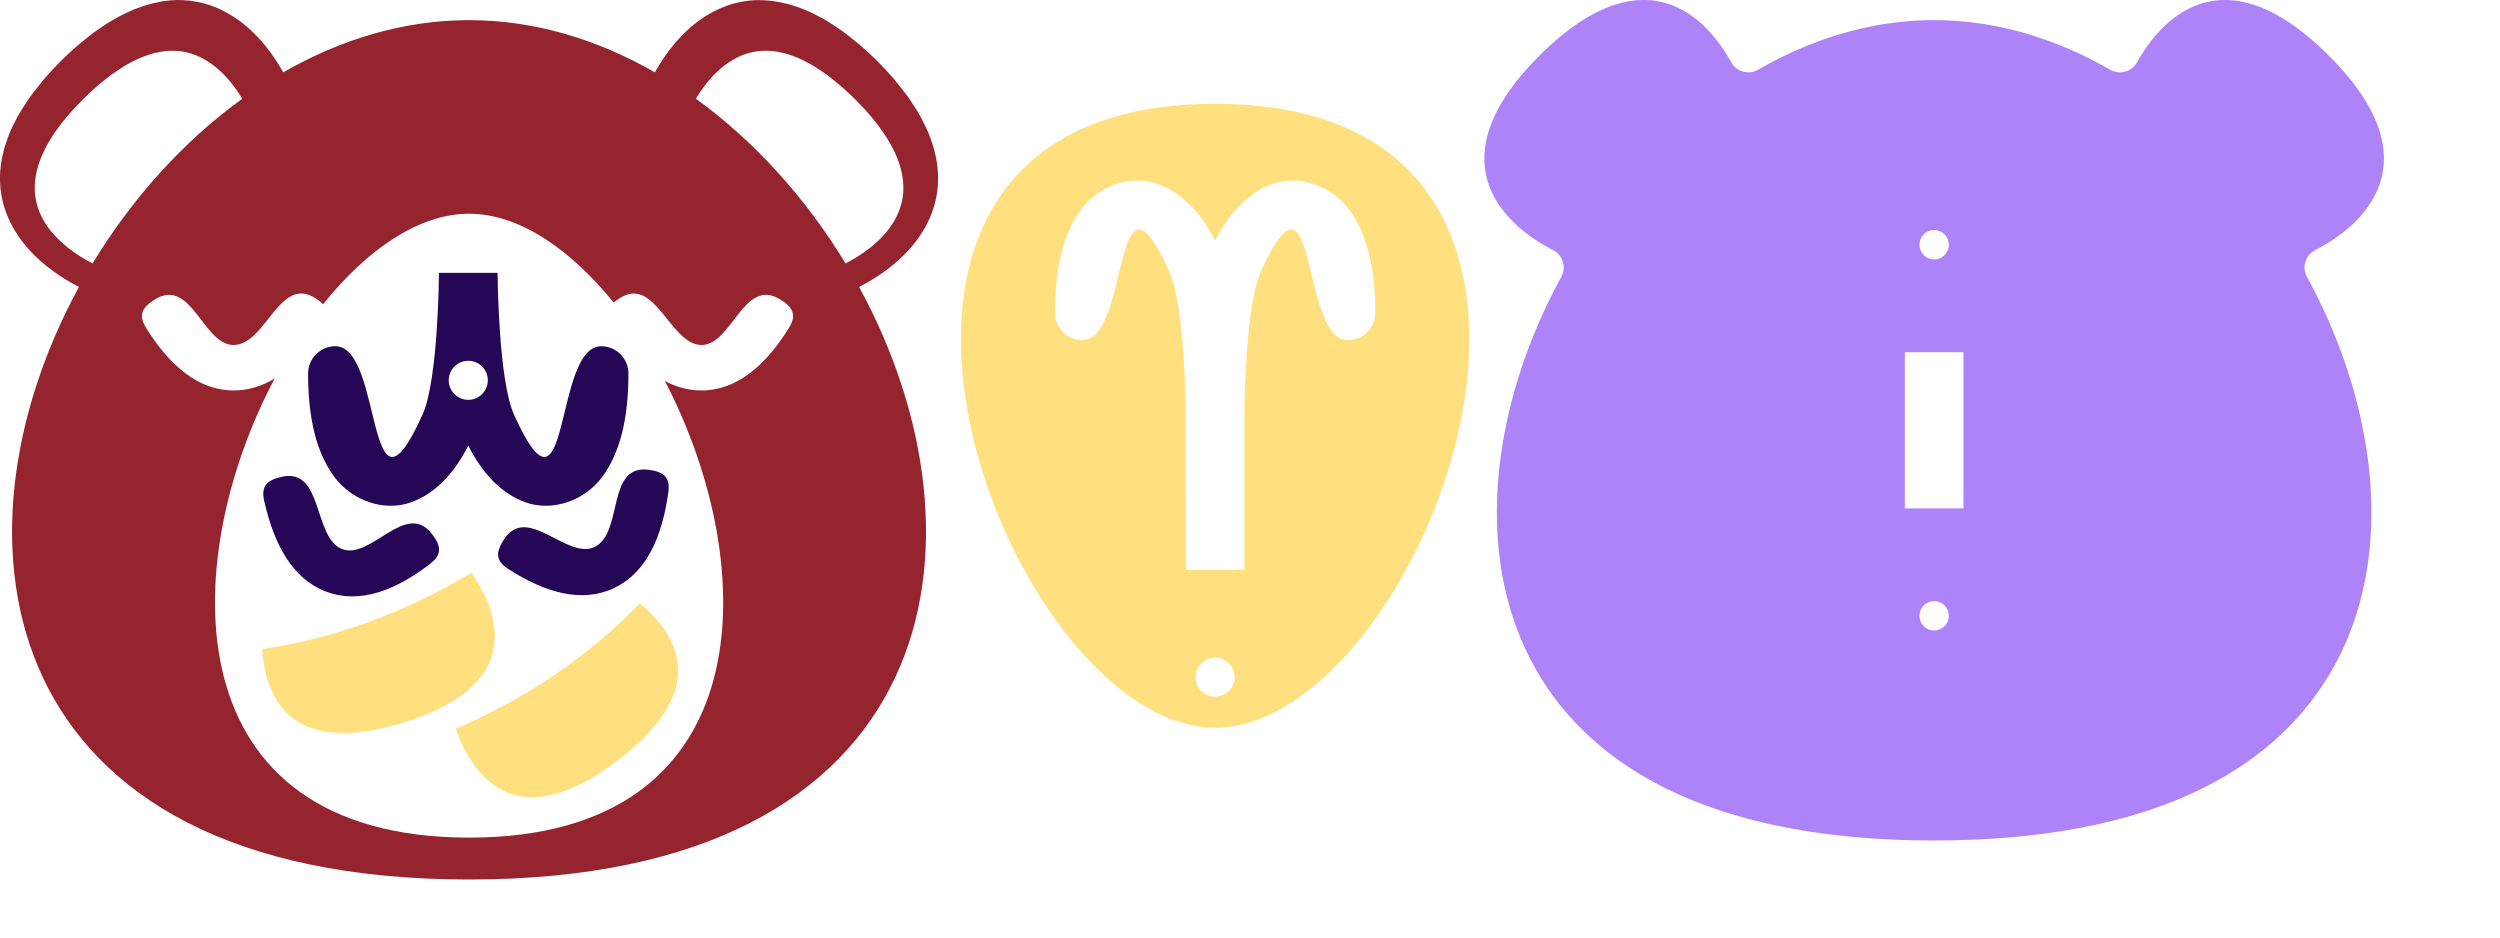 <?xml version="1.0" encoding="UTF-8" standalone="no"?>
<!-- Created with Inkscape (http://www.inkscape.org/) -->

<svg
   width="16in"
   height="6in"
   viewBox="0 0 406.4 152.4"
   version="1.1"
   id="svg1"
   xml:space="preserve"
   inkscape:version="1.3.1 (91b66b0783, 2023-11-16)"
   sodipodi:docname="bear-light-switch.svg"
   xmlns:inkscape="http://www.inkscape.org/namespaces/inkscape"
   xmlns:sodipodi="http://sodipodi.sourceforge.net/DTD/sodipodi-0.dtd"
   xmlns="http://www.w3.org/2000/svg"
   xmlns:svg="http://www.w3.org/2000/svg"><sodipodi:namedview
     id="namedview1"
     pagecolor="#ffffff"
     bordercolor="#000000"
     borderopacity="0.25"
     inkscape:showpageshadow="2"
     inkscape:pageopacity="0.0"
     inkscape:pagecheckerboard="0"
     inkscape:deskcolor="#d1d1d1"
     inkscape:document-units="in"
     inkscape:zoom="0.42898109"
     inkscape:cx="970.90527"
     inkscape:cy="544.31304"
     inkscape:current-layer="g44" /><defs
     id="defs1" /><g
     inkscape:label="SHAPES RAW"
     inkscape:groupmode="layer"
     id="layer1"
     style="display:none"><g
       id="g12"
       inkscape:label="ears"
       style="fill:#ffdf7e"
       transform="matrix(1,0,0,-1,12.7,63.366)"><g
         id="g30"
         transform="translate(-0.083)"><path
           style="color:#000000;fill:#96242f;stroke-width:0.991;stroke-linecap:round;stroke-linejoin:round;stroke-dasharray:none;stroke-dashoffset:134.173;paint-order:stroke fill markers"
           d="m 142.593,50.415 c 31.677,-31.513 -20.907,-50.858 -35.828,-36.014 -14.921,14.844 4.15,67.527 35.828,36.014 z"
           id="path25" /><path
           style="color:#000000;fill:#96242f;stroke-width:0.991;stroke-linecap:round;stroke-linejoin:round;stroke-dasharray:none;stroke-dashoffset:134.173;paint-order:stroke fill markers"
           d="M 9.974,50.415 C -21.703,18.902 30.881,-0.443 45.801,14.401 60.722,29.244 41.651,81.928 9.974,50.415 Z"
           id="path27" /></g><g
         id="g29"
         transform="translate(0.101,1)"><path
           id="path26"
           style="color:#000000;fill:#ffdf7e;stroke-width:0.921;stroke-linecap:round;stroke-linejoin:round;stroke-dasharray:none;stroke-dashoffset:134.173;paint-order:stroke fill markers"
           d="m 131.837,14.291 c 2.653,0.785 5.194,1.887 7.36,3.244 4.333,2.713 6.981,6.149 7.432,9.978 0.451,3.829 -1.096,8.992 -7.836,15.697 -6.74,6.705 -11.911,8.224 -15.738,7.753 -3.827,-0.471 -7.248,-3.137 -9.939,-7.484 -2.69,-4.347 -4.357,-10.183 -4.505,-15.417 -0.148,-5.234 1.28,-9.619 3.422,-11.751 2.143,-2.132 6.534,-3.536 11.768,-3.361 2.617,0.088 5.382,0.557 8.035,1.342 z" /><path
           id="path28"
           style="color:#000000;fill:#ffdf7e;stroke-width:0.921;stroke-linecap:round;stroke-linejoin:round;stroke-dasharray:none;stroke-dashoffset:134.173;paint-order:stroke fill markers"
           d="m 20.362,14.291 c -2.653,0.785 -5.194,1.887 -7.36,3.244 -4.333,2.713 -6.981,6.149 -7.432,9.978 -0.451,3.829 1.096,8.992 7.836,15.697 6.74,6.705 11.911,8.224 15.738,7.753 3.827,-0.471 7.248,-3.137 9.939,-7.484 2.69,-4.347 4.357,-10.183 4.505,-15.417 0.148,-5.234 -1.28,-9.619 -3.422,-11.751 -2.143,-2.132 -6.534,-3.536 -11.768,-3.361 -2.617,0.088 -5.382,0.557 -8.035,1.342 z" /></g></g><path
       id="path6"
       style="fill:#96242f;stroke-width:18.358;stroke-linecap:round;stroke-linejoin:round;stroke-dashoffset:134.173;paint-order:stroke fill markers"
       d="m 88.9,146.05 c -123.494,0 -71.238,-139.7 0,-139.7 71.238,0 123.494,139.7 0,139.7 z"
       sodipodi:nodetypes="zzz"
       inkscape:label="face" /><path
       id="path15"
       style="fill:#ffdf7e;stroke-width:12;stroke-linecap:round;stroke-linejoin:round;stroke-dashoffset:134.173;paint-order:stroke fill markers"
       d="m 88.9,139.238 c -72.684,0 -34.236,-101.417 -1e-6,-101.417 34.236,0 72.684,101.417 1e-6,101.417 z"
       sodipodi:nodetypes="zzz"
       inkscape:label="snout" /><path
       id="path10"
       style="color:#000000;fill:#250657;stroke-linecap:round;stroke-linejoin:round;stroke-dashoffset:134.173;-inkscape-stroke:none;paint-order:stroke fill markers"
       d="m 84.453,92.75 c 0,0 -0.414,13.476 -2.977,19.168 -9.217,20.469 -6.365,-11.098 -14.168,-11.098 -2.455,-1.1e-4 -4.445,1.99 -4.445,4.445 0,7.302 1.35,12.839 4.238,16.768 2.888,3.929 8.167,5.735 12.52,4.156 3.948,-1.432 6.994,-4.716 9.28,-9.207 2.285,4.49 5.329,7.775 9.277,9.207 4.352,1.579 9.634,-0.227 12.522,-4.156 2.888,-3.929 4.236,-9.466 4.236,-16.768 1.2e-4,-2.455 -1.99,-4.445 -4.445,-4.445 -7.801,0.002 -4.95,31.566 -14.166,11.098 C 93.761,106.225 93.348,92.75 93.348,92.75 Z"
       inkscape:label="mouth"
       sodipodi:nodetypes="csccsscssccscc" /><g
       id="g10"
       inkscape:label="eyes"
       transform="translate(12.156,13.743)"><path
         style="color:#000000;fill:#250657;stroke-linecap:round;stroke-linejoin:round;stroke-dashoffset:134.173;-inkscape-stroke:none;paint-order:stroke fill markers"
         d="m 101.166,37.85 c -2.055,1.344 -2.63,2.6 -1.285,4.654 4.003,6.114 8.742,10.27 14.588,10.301 5.846,0.031 10.552,-4.166 14.279,-10.176 1.293,-2.086 0.65,-3.326 -1.436,-4.619 -5.927,-3.675 -7.829,7.431 -12.795,7.404 -5.118,-0.027 -7.478,-11.411 -13.352,-7.564 z"
         id="path13"
         inkscape:label="right"
         sodipodi:nodetypes="ccsccsc" /><path
         style="color:#000000;fill:#250657;stroke-linecap:round;stroke-linejoin:round;stroke-dashoffset:134.173;-inkscape-stroke:none;paint-order:stroke fill markers"
         d="m 38.471,45.414 c -4.964,0.027 -6.868,-11.083 -12.795,-7.404 -2.086,1.294 -2.729,2.533 -1.436,4.619 3.728,6.01 8.434,10.207 14.279,10.176 5.846,-0.031 10.585,-4.187 14.588,-10.301 1.345,-2.054 0.771,-3.309 -1.283,-4.654 -5.921,-3.878 -8.087,7.536 -13.354,7.564 z"
         id="path14"
         inkscape:label="left"
         sodipodi:nodetypes="cccsccc" /></g><circle
       style="display:inline;opacity:1;fill:#f2b6bc;stroke-width:12;stroke-linecap:round;stroke-linejoin:round;stroke-dashoffset:134.173;paint-order:stroke fill markers"
       id="path5"
       cx="88.9"
       cy="76.2"
       r="19.05"
       inkscape:label="nose" /><g
       id="g2"
       transform="matrix(1.305,0,0,1.305,-72.729,-53.997)"
       inkscape:label="plate template"
       sodipodi:insensitive="true"
       style="display:none;opacity:0.488"><rect
         style="fill:#250657;stroke-width:12;stroke-linecap:round;stroke-linejoin:round;stroke-dashoffset:134.173;paint-order:stroke fill markers"
         id="rect2"
         width="52.888"
         height="87.582"
         x="97.403"
         y="55.972" /><rect
         style="fill:#f0b6d3;stroke-width:11.176;stroke-linecap:round;stroke-linejoin:round;stroke-dashoffset:134.173;paint-order:stroke fill markers"
         id="rect1"
         width="7.298"
         height="19.463"
         x="120.197"
         y="90.032" /><g
         id="g4"
         transform="translate(15.603,-0.017)"><circle
           style="fill:#dd5498;stroke-width:12;stroke-linecap:round;stroke-linejoin:round;stroke-dashoffset:134.173;paint-order:stroke fill markers"
           id="circle1"
           cx="108.243"
           cy="122.892"
           r="2.433" /><circle
           style="fill:#f0b6d3;stroke-width:12;stroke-linecap:round;stroke-linejoin:round;stroke-dashoffset:134.173;paint-order:stroke fill markers"
           id="circle3"
           cx="108.243"
           cy="122.892"
           r="1.825" /></g><g
         id="g3"
         transform="translate(15.603,0.017)"><circle
           style="fill:#dd5498;stroke-width:12;stroke-linecap:round;stroke-linejoin:round;stroke-dashoffset:134.173;paint-order:stroke fill markers"
           id="path1"
           cx="108.243"
           cy="76.634"
           r="2.433" /><circle
           style="fill:#f0b6d3;stroke-width:12;stroke-linecap:round;stroke-linejoin:round;stroke-dashoffset:134.173;paint-order:stroke fill markers"
           id="circle2"
           cx="108.243"
           cy="76.634"
           r="1.825" /></g></g></g><g
     inkscape:label="LASER SHAPES"
     inkscape:groupmode="layer"
     id="g44"><path
       id="path62"
       style="color:#000000;fill:#af83f8;stroke-linecap:round;stroke-linejoin:round;stroke-dashoffset:134.173;-inkscape-stroke:none;paint-order:stroke fill markers"
       d="m 266.923,0.003 c -4.447,0.091 -10.024,2.425 -16.58,8.947 -8.032,7.99 -9.797,14.396 -8.783,19.406 1.014,5.01 5.15,9.343 10.912,12.305 a 3.175,3.175 0 0 1 1.334,4.346 c -10.839,19.84 -14.114,42.944 -5.76,60.662 8.354,17.718 28.268,30.955 66.368,30.955 38.1,0 58.013,-13.238 66.367,-30.955 8.354,-17.718 5.077,-40.822 -5.762,-60.662 a 3.175,3.175 0 0 1 1.336,-4.346 c 5.762,-2.962 9.898,-7.294 10.912,-12.305 1.014,-5.01 -0.751,-11.416 -8.783,-19.406 -7.768,-7.728 -14.045,-9.587 -18.949,-8.769 -4.905,0.818 -9.124,4.556 -12.144,9.953 a 3.175,3.175 0 0 1 -4.351,1.204 c -8.889,-5.1 -18.578,-8.063 -28.625,-8.063 -10.047,0 -19.736,2.963 -28.625,8.063 a 3.175,3.175 0 0 1 -4.352,-1.204 C 277.943,3.891 273.01,-0.122 266.923,0.003 Z M 314.412,37.405 a 2.381,2.381 0 0 1 2.381,2.381 2.381,2.381 0 0 1 -2.381,2.381 2.381,2.381 0 0 1 -2.381,-2.381 2.381,2.381 0 0 1 2.381,-2.381 z m -4.763,19.844 h 9.525 v 25.4 h -9.525 z m 4.763,40.481 a 2.381,2.381 0 0 1 2.381,2.381 2.381,2.381 0 0 1 -2.381,2.381 2.381,2.381 0 0 1 -2.381,-2.381 2.381,2.381 0 0 1 2.381,-2.381 z"
       inkscape:label="base" /><path
       d="m 49.267,117.795 c 0.437,0.219 0.911,0.413 1.414,0.588 0.166,0.058 0.353,0.1 0.527,0.152 0.355,0.106 0.716,0.207 1.104,0.288 0.222,0.046 0.461,0.079 0.694,0.116 0.379,0.061 0.767,0.113 1.177,0.149 0.263,0.023 0.538,0.036 0.814,0.048 0.418,0.018 0.852,0.021 1.301,0.011 0.304,-0.006 0.612,-0.017 0.93,-0.036 0.475,-0.029 0.976,-0.082 1.484,-0.142 0.329,-0.039 0.652,-0.072 0.995,-0.125 0.58,-0.089 1.197,-0.212 1.819,-0.342 0.314,-0.066 0.612,-0.116 0.938,-0.192 0.968,-0.227 1.978,-0.495 3.049,-0.825 9.085,-2.802 12.855,-6.653 14.236,-10.252 1.381,-3.6 0.635,-7.873 -1.939,-12.289 -0.359,-0.615 -0.759,-1.225 -1.183,-1.829 0,0 -4.53e-4,-2.3e-4 -4.53e-4,-2.3e-4 -10.48,6.309 -22.199,10.701 -33.978,12.386 0.005,0.093 0.002,0.19 0.009,0.282 0.36,5.099 2.149,9.051 5.318,11.248 0.396,0.275 0.825,0.531 1.291,0.765 z"
       style="fill:#ffdf7e;stroke-width:0.921;stroke-linecap:round;stroke-linejoin:round;stroke-dashoffset:134.173;paint-order:stroke fill markers"
       id="path51"
       inkscape:label="left ear" /><path
       d="m 110.096,110.655 c 0.082,-0.514 0.124,-1.013 0.132,-1.495 0.066,-3.855 -2.099,-7.614 -6.03,-10.882 -0.071,-0.059 -0.152,-0.113 -0.224,-0.172 -8.243,8.583 -18.649,15.535 -29.888,20.363 0.243,0.697 0.504,1.378 0.794,2.029 2.084,4.668 5.118,7.768 8.848,8.747 3.729,0.979 9.056,0.165 16.634,-5.577 0.893,-0.677 1.7,-1.341 2.45,-1.994 0.252,-0.22 0.467,-0.432 0.703,-0.65 0.469,-0.43 0.929,-0.859 1.339,-1.278 0.243,-0.248 0.459,-0.491 0.682,-0.735 0.346,-0.378 0.681,-0.754 0.982,-1.122 0.202,-0.247 0.39,-0.491 0.572,-0.734 0.27,-0.359 0.52,-0.714 0.75,-1.063 0.152,-0.231 0.301,-0.462 0.436,-0.689 0.21,-0.353 0.394,-0.7 0.566,-1.042 0.106,-0.211 0.219,-0.424 0.311,-0.632 0.161,-0.362 0.289,-0.715 0.41,-1.064 0.059,-0.172 0.134,-0.348 0.184,-0.517 0.152,-0.51 0.271,-1.009 0.348,-1.492 z"
       style="fill:#ffdf7e;stroke-width:0.921;stroke-linecap:round;stroke-linejoin:round;stroke-dashoffset:134.173;paint-order:stroke fill markers"
       id="path50"
       inkscape:label="right ear" /><path
       id="path52"
       style="fill:#96242f;stroke-width:0.991;stroke-linecap:round;stroke-linejoin:round;stroke-dashoffset:134.173;paint-order:stroke fill markers"
       inkscape:label="head"
       d="m 28.694,0.003 c -0.74,0.015 -1.498,0.09 -2.268,0.208 -0.246,0.038 -0.499,0.105 -0.748,0.154 -0.529,0.103 -1.062,0.217 -1.604,0.371 -0.307,0.087 -0.62,0.201 -0.932,0.305 -0.501,0.168 -1.005,0.349 -1.517,0.561 -0.333,0.138 -0.67,0.293 -1.007,0.451 -0.505,0.236 -1.015,0.496 -1.53,0.778 -0.348,0.19 -0.697,0.385 -1.049,0.596 -0.53,0.318 -1.066,0.671 -1.605,1.037 -0.341,0.232 -0.681,0.455 -1.026,0.707 -0.598,0.437 -1.206,0.925 -1.815,1.424 -0.296,0.243 -0.589,0.463 -0.888,0.72 -0.911,0.786 -1.832,1.629 -2.766,2.558 -1.028,1.023 -1.959,2.031 -2.813,3.027 -0.282,0.328 -0.509,0.647 -0.772,0.973 -0.536,0.661 -1.073,1.324 -1.535,1.972 -0.274,0.385 -0.497,0.761 -0.746,1.141 -0.377,0.576 -0.759,1.152 -1.08,1.717 -0.226,0.398 -0.409,0.788 -0.608,1.18 -0.271,0.534 -0.542,1.068 -0.764,1.592 -0.168,0.396 -0.301,0.783 -0.441,1.173 -0.182,0.506 -0.36,1.011 -0.499,1.506 -0.107,0.382 -0.188,0.756 -0.269,1.132 -0.106,0.491 -0.202,0.98 -0.266,1.46 -0.048,0.36 -0.078,0.715 -0.103,1.068 -0.034,0.478 -0.051,0.952 -0.044,1.419 0.005,0.338 0.02,0.674 0.045,1.006 0.036,0.468 0.094,0.93 0.17,1.385 0.052,0.309 0.106,0.618 0.176,0.921 0.106,0.465 0.239,0.92 0.385,1.37 0.089,0.275 0.175,0.551 0.279,0.82 0.181,0.469 0.392,0.926 0.614,1.378 0.114,0.232 0.219,0.467 0.344,0.693 0.266,0.485 0.565,0.955 0.876,1.419 0.118,0.175 0.224,0.356 0.348,0.529 0.378,0.524 0.79,1.03 1.222,1.524 0.086,0.099 0.163,0.204 0.251,0.301 2.185,2.412 4.988,4.455 8.129,6.071 -22.407,41.015 -14.296,96.322 63.409,96.322 77.704,0 85.816,-55.307 63.409,-96.322 3.141,-1.617 5.945,-3.659 8.129,-6.071 0.088,-0.098 0.165,-0.202 0.251,-0.301 0.432,-0.494 0.845,-1 1.222,-1.524 0.124,-0.172 0.231,-0.353 0.348,-0.529 0.311,-0.464 0.61,-0.934 0.876,-1.419 0.124,-0.227 0.23,-0.462 0.344,-0.693 0.222,-0.452 0.433,-0.908 0.614,-1.378 0.104,-0.269 0.189,-0.545 0.279,-0.82 0.146,-0.45 0.279,-0.905 0.385,-1.37 0.069,-0.303 0.124,-0.611 0.176,-0.921 0.076,-0.455 0.134,-0.917 0.17,-1.385 0.026,-0.332 0.041,-0.667 0.045,-1.006 0.007,-0.466 -0.01,-0.94 -0.044,-1.419 -0.025,-0.353 -0.055,-0.708 -0.103,-1.068 -0.064,-0.48 -0.159,-0.969 -0.266,-1.46 -0.081,-0.375 -0.162,-0.75 -0.269,-1.132 -0.138,-0.495 -0.316,-1 -0.499,-1.506 -0.141,-0.39 -0.274,-0.777 -0.441,-1.173 -0.222,-0.524 -0.493,-1.058 -0.764,-1.592 -0.199,-0.393 -0.382,-0.782 -0.608,-1.181 -0.319,-0.562 -0.699,-1.135 -1.073,-1.707 -0.251,-0.384 -0.476,-0.764 -0.753,-1.153 -0.46,-0.645 -0.994,-1.303 -1.527,-1.961 -0.265,-0.328 -0.494,-0.65 -0.778,-0.981 -0.855,-0.996 -1.785,-2.005 -2.813,-3.027 -0.948,-0.943 -1.883,-1.801 -2.808,-2.596 -0.308,-0.265 -0.609,-0.486 -0.915,-0.736 -0.609,-0.496 -1.217,-0.99 -1.814,-1.424 -0.363,-0.264 -0.718,-0.489 -1.077,-0.731 -0.532,-0.358 -1.064,-0.714 -1.586,-1.025 -0.373,-0.222 -0.74,-0.415 -1.108,-0.613 -0.495,-0.266 -0.988,-0.524 -1.474,-0.749 -0.375,-0.173 -0.746,-0.328 -1.115,-0.477 -0.463,-0.187 -0.923,-0.36 -1.377,-0.51 -0.375,-0.124 -0.748,-0.238 -1.117,-0.337 -0.434,-0.117 -0.863,-0.214 -1.289,-0.298 -0.371,-0.074 -0.743,-0.146 -1.107,-0.195 -0.404,-0.055 -0.801,-0.084 -1.197,-0.11 -0.371,-0.024 -0.743,-0.054 -1.107,-0.053 -0.596,2e-4 -1.185,0.025 -1.761,0.089 -0.191,0.021 -0.379,0.053 -0.568,0.081 -0.507,0.074 -1.006,0.172 -1.496,0.293 -0.24,0.06 -0.478,0.125 -0.714,0.195 -0.376,0.112 -0.744,0.245 -1.109,0.383 -0.636,0.241 -1.255,0.521 -1.859,0.838 -0.112,0.059 -0.228,0.109 -0.338,0.17 -2.98,1.647 -5.552,4.178 -7.649,7.24 -0.013,0.019 -0.026,0.038 -0.039,0.057 -0.522,0.766 -1.016,1.564 -1.478,2.39 C 97.162,6.426 86.922,3.273 76.25,3.273 c -10.673,0 -20.912,3.153 -30.205,8.485 -0.474,-0.848 -0.982,-1.666 -1.519,-2.45 -0.014,-0.021 -0.028,-0.042 -0.042,-0.062 -1.615,-2.347 -3.51,-4.38 -5.654,-5.94 -0.11,-0.08 -0.226,-0.148 -0.337,-0.225 -0.566,-0.394 -1.15,-0.754 -1.749,-1.079 -0.414,-0.224 -0.829,-0.444 -1.259,-0.632 -0.115,-0.05 -0.229,-0.102 -0.344,-0.149 -0.548,-0.226 -1.11,-0.416 -1.682,-0.581 -0.142,-0.041 -0.284,-0.085 -0.427,-0.122 -0.611,-0.158 -1.236,-0.282 -1.873,-0.367 -0.13,-0.017 -0.263,-0.029 -0.394,-0.043 -0.677,-0.073 -1.364,-0.119 -2.069,-0.104 z m -0.899,8.247 c 0.521,-0.01 1.02,0.018 1.499,0.077 3.827,0.471 7.248,3.138 9.938,7.484 0.049,0.079 0.091,0.166 0.139,0.245 -9.645,6.969 -17.977,16.308 -24.321,26.766 h -5.2e-4 c -0.656,-0.337 -1.294,-0.691 -1.898,-1.069 -1.625,-1.017 -3.013,-2.136 -4.137,-3.339 -0.749,-0.802 -1.381,-1.642 -1.888,-2.514 -0.253,-0.436 -0.475,-0.88 -0.665,-1.331 -0.379,-0.903 -0.629,-1.836 -0.742,-2.793 -0.056,-0.479 -0.082,-0.978 -0.069,-1.499 0.025,-1.041 0.199,-2.168 0.573,-3.383 0.935,-3.037 3.119,-6.625 7.332,-10.815 0.795,-0.791 1.564,-1.497 2.316,-2.149 0.253,-0.219 0.493,-0.402 0.741,-0.606 0.491,-0.405 0.979,-0.8 1.452,-1.149 0.28,-0.206 0.55,-0.386 0.823,-0.573 0.423,-0.29 0.841,-0.569 1.248,-0.816 0.273,-0.166 0.54,-0.317 0.807,-0.465 0.393,-0.217 0.779,-0.416 1.157,-0.595 0.25,-0.118 0.499,-0.234 0.743,-0.336 0.379,-0.159 0.747,-0.293 1.111,-0.415 0.224,-0.075 0.45,-0.158 0.669,-0.22 0.381,-0.109 0.748,-0.187 1.111,-0.258 0.178,-0.035 0.363,-0.084 0.537,-0.111 0.526,-0.08 1.037,-0.128 1.525,-0.137 z m 96.909,0 c 0.488,0.009 0.999,0.058 1.525,0.137 0.174,0.026 0.359,0.076 0.537,0.111 0.363,0.071 0.73,0.149 1.111,0.258 0.218,0.062 0.445,0.145 0.669,0.22 0.364,0.122 0.732,0.256 1.111,0.415 0.244,0.102 0.493,0.218 0.743,0.336 0.378,0.179 0.764,0.378 1.157,0.595 0.266,0.147 0.533,0.299 0.807,0.465 0.407,0.247 0.825,0.526 1.248,0.816 0.273,0.187 0.543,0.367 0.823,0.573 0.472,0.348 0.961,0.744 1.452,1.149 0.248,0.204 0.488,0.387 0.741,0.606 0.752,0.652 1.521,1.358 2.316,2.149 4.213,4.191 6.396,7.779 7.332,10.815 0.374,1.215 0.548,2.341 0.573,3.383 0.012,0.521 -0.013,1.02 -0.069,1.499 -0.113,0.957 -0.363,1.89 -0.742,2.793 -0.19,0.451 -0.412,0.895 -0.665,1.331 -0.507,0.872 -1.138,1.712 -1.888,2.514 -1.124,1.203 -2.512,2.322 -4.137,3.339 -0.604,0.378 -1.242,0.732 -1.898,1.069 h -5e-4 c -6.344,-10.459 -14.676,-19.797 -24.321,-26.766 0.048,-0.08 0.09,-0.167 0.139,-0.245 2.69,-4.347 6.112,-7.013 9.938,-7.484 0.478,-0.059 0.978,-0.087 1.499,-0.077 z M 76.25,34.743 c 8.12,0 16.461,5.743 23.516,14.448 0.26,-0.226 0.56,-0.449 0.906,-0.675 5.874,-3.846 8.234,7.537 13.352,7.564 4.965,0.027 6.868,-11.08 12.795,-7.405 2.086,1.294 2.729,2.533 1.436,4.619 -3.728,6.01 -8.434,10.207 -14.279,10.176 -2.104,-0.011 -4.064,-0.559 -5.899,-1.538 15.697,30.041 16.157,74.229 -31.825,74.229 -48.205,0 -47.511,-44.593 -31.599,-74.64 -2.041,1.238 -4.241,1.938 -6.625,1.95 -5.846,0.031 -10.552,-4.165 -14.28,-10.176 -1.293,-2.086 -0.65,-3.326 1.436,-4.619 5.927,-3.678 7.831,7.431 12.795,7.405 5.267,-0.028 7.432,-11.443 13.354,-7.564 0.48,0.314 0.875,0.623 1.188,0.939 7.1,-8.854 15.53,-14.711 23.732,-14.711 z" /><path
       id="path54"
       style="display:inline;fill:#ffdf7e;stroke-width:12;stroke-linecap:round;stroke-linejoin:round;stroke-dashoffset:134.173;paint-order:stroke fill markers"
       inkscape:label="snout"
       d="m 197.528,118.295 c -34.236,0 -72.684,-101.417 0,-101.417 72.684,0 34.236,101.417 0,101.417 z m 0,-5.042 a 3.175,3.175 0 0 0 3.175,-3.175 3.175,3.175 0 0 0 -3.175,-3.175 3.175,3.175 0 0 0 -3.175,3.175 3.175,3.175 0 0 0 3.175,3.175 z m -4.763,-20.637 h 9.525 V 67.215 c 0,0 0.092,-15.936 2.362,-22.26 0.098,-0.259 0.194,-0.524 0.3,-0.758 0.576,-1.279 1.105,-2.355 1.592,-3.248 0.244,-0.447 0.477,-0.848 0.7,-1.206 0.671,-1.073 1.254,-1.758 1.769,-2.123 0.172,-0.122 0.335,-0.208 0.492,-0.261 0.157,-0.053 0.307,-0.074 0.451,-0.064 0.144,0.01 0.281,0.051 0.413,0.119 0.132,0.068 0.259,0.164 0.38,0.286 0.243,0.243 0.467,0.587 0.677,1.012 0.21,0.425 0.406,0.931 0.594,1.497 0.751,2.265 1.37,5.496 2.211,8.388 0.21,0.723 0.434,1.424 0.677,2.084 0.243,0.66 0.506,1.278 0.794,1.834 0.432,0.834 0.919,1.529 1.482,2.015 0.188,0.162 0.384,0.301 0.589,0.414 0.205,0.113 0.419,0.201 0.643,0.26 0.224,0.059 0.457,0.09 0.701,0.09 0.307,1e-5 0.607,-0.031 0.896,-0.09 0.289,-0.059 0.568,-0.146 0.834,-0.259 0.266,-0.112 0.519,-0.25 0.756,-0.41 0.236,-0.16 0.457,-0.341 0.658,-0.543 0.201,-0.201 0.383,-0.421 0.543,-0.658 0.16,-0.236 0.297,-0.49 0.41,-0.756 0.112,-0.266 0.2,-0.545 0.259,-0.834 0.059,-0.289 0.09,-0.589 0.09,-0.896 0,-0.913 -0.021,-1.798 -0.064,-2.656 -0.043,-0.858 -0.106,-1.689 -0.192,-2.492 -0.086,-0.803 -0.194,-1.58 -0.323,-2.33 -3e-5,-1.6e-4 3e-5,-3.5e-4 0,-5.1e-4 -0.13,-0.75 -0.282,-1.473 -0.456,-2.17 -0.175,-0.697 -0.372,-1.368 -0.592,-2.012 -0.22,-0.645 -0.463,-1.263 -0.729,-1.856 -0.266,-0.593 -0.555,-1.16 -0.869,-1.702 -0.313,-0.542 -0.65,-1.058 -1.011,-1.549 -0.361,-0.491 -0.759,-0.949 -1.189,-1.371 -0.429,-0.422 -0.889,-0.809 -1.374,-1.158 -0.485,-0.349 -0.994,-0.659 -1.521,-0.929 -0.527,-0.27 -1.071,-0.499 -1.628,-0.685 -0.556,-0.186 -1.124,-0.33 -1.697,-0.427 -0.573,-0.098 -1.15,-0.15 -1.727,-0.155 -0.576,-0.004 -1.151,0.039 -1.718,0.133 -0.567,0.094 -1.125,0.239 -1.669,0.436 -0.493,0.179 -0.973,0.387 -1.438,0.623 -0.466,0.236 -0.917,0.499 -1.355,0.789 -0.438,0.29 -0.863,0.606 -1.274,0.947 -0.411,0.341 -0.809,0.708 -1.194,1.098 -0.385,0.39 -0.757,0.804 -1.117,1.241 -0.359,0.437 -0.706,0.896 -1.04,1.377 -0.334,0.481 -0.656,0.983 -0.965,1.505 -0.31,0.522 -0.607,1.065 -0.893,1.626 -0.571,-1.123 -1.19,-2.17 -1.859,-3.132 -0.334,-0.481 -0.681,-0.94 -1.041,-1.377 -0.359,-0.437 -0.732,-0.851 -1.117,-1.241 -0.385,-0.39 -0.783,-0.757 -1.195,-1.098 -0.411,-0.341 -0.836,-0.658 -1.274,-0.947 -0.438,-0.29 -0.89,-0.553 -1.355,-0.789 -0.466,-0.236 -0.945,-0.444 -1.439,-0.623 -0.544,-0.197 -1.103,-0.342 -1.669,-0.436 -0.567,-0.094 -1.141,-0.138 -1.717,-0.133 -0.576,0.004 -1.154,0.057 -1.727,0.155 -0.573,0.098 -1.14,0.241 -1.697,0.427 -0.556,0.186 -1.101,0.415 -1.628,0.685 -0.527,0.27 -1.036,0.581 -1.52,0.929 -0.485,0.349 -0.944,0.735 -1.374,1.158 -0.429,0.422 -0.828,0.88 -1.189,1.371 -0.361,0.491 -0.698,1.008 -1.011,1.549 -0.313,0.542 -0.603,1.109 -0.869,1.702 -0.266,0.593 -0.509,1.211 -0.729,1.856 -0.22,0.645 -0.418,1.315 -0.592,2.012 -0.175,0.697 -0.326,1.42 -0.456,2.17 -2e-5,1.6e-4 3e-5,3.5e-4 0,5.1e-4 -0.13,0.75 -0.238,1.527 -0.323,2.33 -0.086,0.804 -0.15,1.634 -0.193,2.492 -0.043,0.858 -0.064,1.743 -0.064,2.656 -2e-5,0.307 0.031,0.607 0.09,0.896 0.059,0.289 0.146,0.568 0.259,0.834 0.112,0.266 0.25,0.519 0.41,0.756 0.16,0.236 0.341,0.457 0.543,0.658 0.201,0.201 0.421,0.383 0.658,0.543 0.236,0.16 0.49,0.297 0.756,0.41 0.266,0.112 0.545,0.2 0.834,0.259 0.289,0.059 0.589,0.09 0.896,0.09 0.244,1e-5 0.478,-0.031 0.701,-0.09 0.224,-0.059 0.438,-0.146 0.643,-0.259 0.205,-0.113 0.401,-0.252 0.589,-0.414 0.563,-0.486 1.051,-1.181 1.483,-2.015 0.288,-0.556 0.551,-1.174 0.795,-1.834 0.243,-0.66 0.467,-1.362 0.677,-2.085 0.841,-2.891 1.459,-6.123 2.211,-8.388 0.188,-0.566 0.384,-1.072 0.594,-1.497 0.21,-0.425 0.434,-0.769 0.677,-1.012 0.122,-0.122 0.248,-0.218 0.38,-0.286 0.132,-0.068 0.27,-0.109 0.413,-0.119 0.144,-0.01 0.294,0.01 0.451,0.064 0.157,0.053 0.321,0.139 0.492,0.261 0.686,0.487 1.495,1.542 2.469,3.328 0.487,0.893 1.016,1.969 1.592,3.248 0.105,0.234 0.202,0.5 0.3,0.759 2.269,6.324 2.361,22.259 2.361,22.259 z" /><path
       id="path53"
       style="display:inline;fill:#250657;stroke-linecap:round;stroke-linejoin:round;stroke-dashoffset:134.173;paint-order:stroke fill markers"
       inkscape:label="mouth"
       d="m 71.359,44.361 c 0,0 -0.098,17.326 -2.661,23.018 -9.217,20.469 -6.365,-11.098 -14.168,-11.098 -2.455,-1.1e-4 -4.445,1.99 -4.445,4.445 0,7.302 1.35,12.839 4.238,16.768 2.888,3.929 8.167,5.735 12.52,4.156 3.948,-1.432 6.994,-4.716 9.28,-9.207 2.285,4.49 5.329,7.775 9.277,9.207 4.352,1.579 9.634,-0.227 12.522,-4.156 2.888,-3.929 4.236,-9.466 4.236,-16.768 1.2e-4,-2.455 -1.99,-4.445 -4.445,-4.445 -7.801,0.002 -4.95,31.566 -14.166,11.098 -2.563,-5.693 -2.662,-23.018 -2.662,-23.018 z m 4.763,14.287 c 1.754,0 3.175,1.421 3.175,3.175 0,1.754 -1.421,3.175 -3.175,3.175 -1.754,0 -3.175,-1.421 -3.175,-3.175 0,-1.754 1.421,-3.175 3.175,-3.175 z"
       sodipodi:nodetypes="ccccsscssccsccsssss" /><path
       style="color:#000000;fill:#250657;stroke-linecap:round;stroke-linejoin:round;stroke-dashoffset:134.173;-inkscape-stroke:none;paint-order:stroke fill markers"
       d="m 45.775,77.516 c -2.395,0.542 -3.373,1.517 -2.83,3.912 1.614,7.127 4.603,12.677 10.07,14.748 5.466,2.072 11.342,-0.217 16.935,-4.546 1.94,-1.503 1.771,-2.889 0.269,-4.83 -4.269,-5.514 -9.932,4.227 -14.576,2.467 -4.786,-1.814 -3.02,-13.304 -9.867,-11.753 z"
       id="path55"
       inkscape:label="right eye"
       sodipodi:nodetypes="ccsccsc" /><path
       style="color:#000000;fill:#250657;stroke-linecap:round;stroke-linejoin:round;stroke-dashoffset:134.173;-inkscape-stroke:none;paint-order:stroke fill markers"
       d="m 96.651,88.918 c -4.477,2.144 -10.943,-7.088 -14.732,-1.23 -1.334,2.061 -1.385,3.456 0.675,4.79 5.938,3.842 11.985,5.627 17.258,3.102 5.272,-2.525 7.783,-8.307 8.791,-15.545 0.339,-2.432 -0.717,-3.321 -3.148,-3.66 -7.01,-0.978 -4.093,10.268 -8.843,12.543 z"
       id="path56"
       inkscape:label="left eye"
       sodipodi:nodetypes="cccsccc" /></g></svg>
